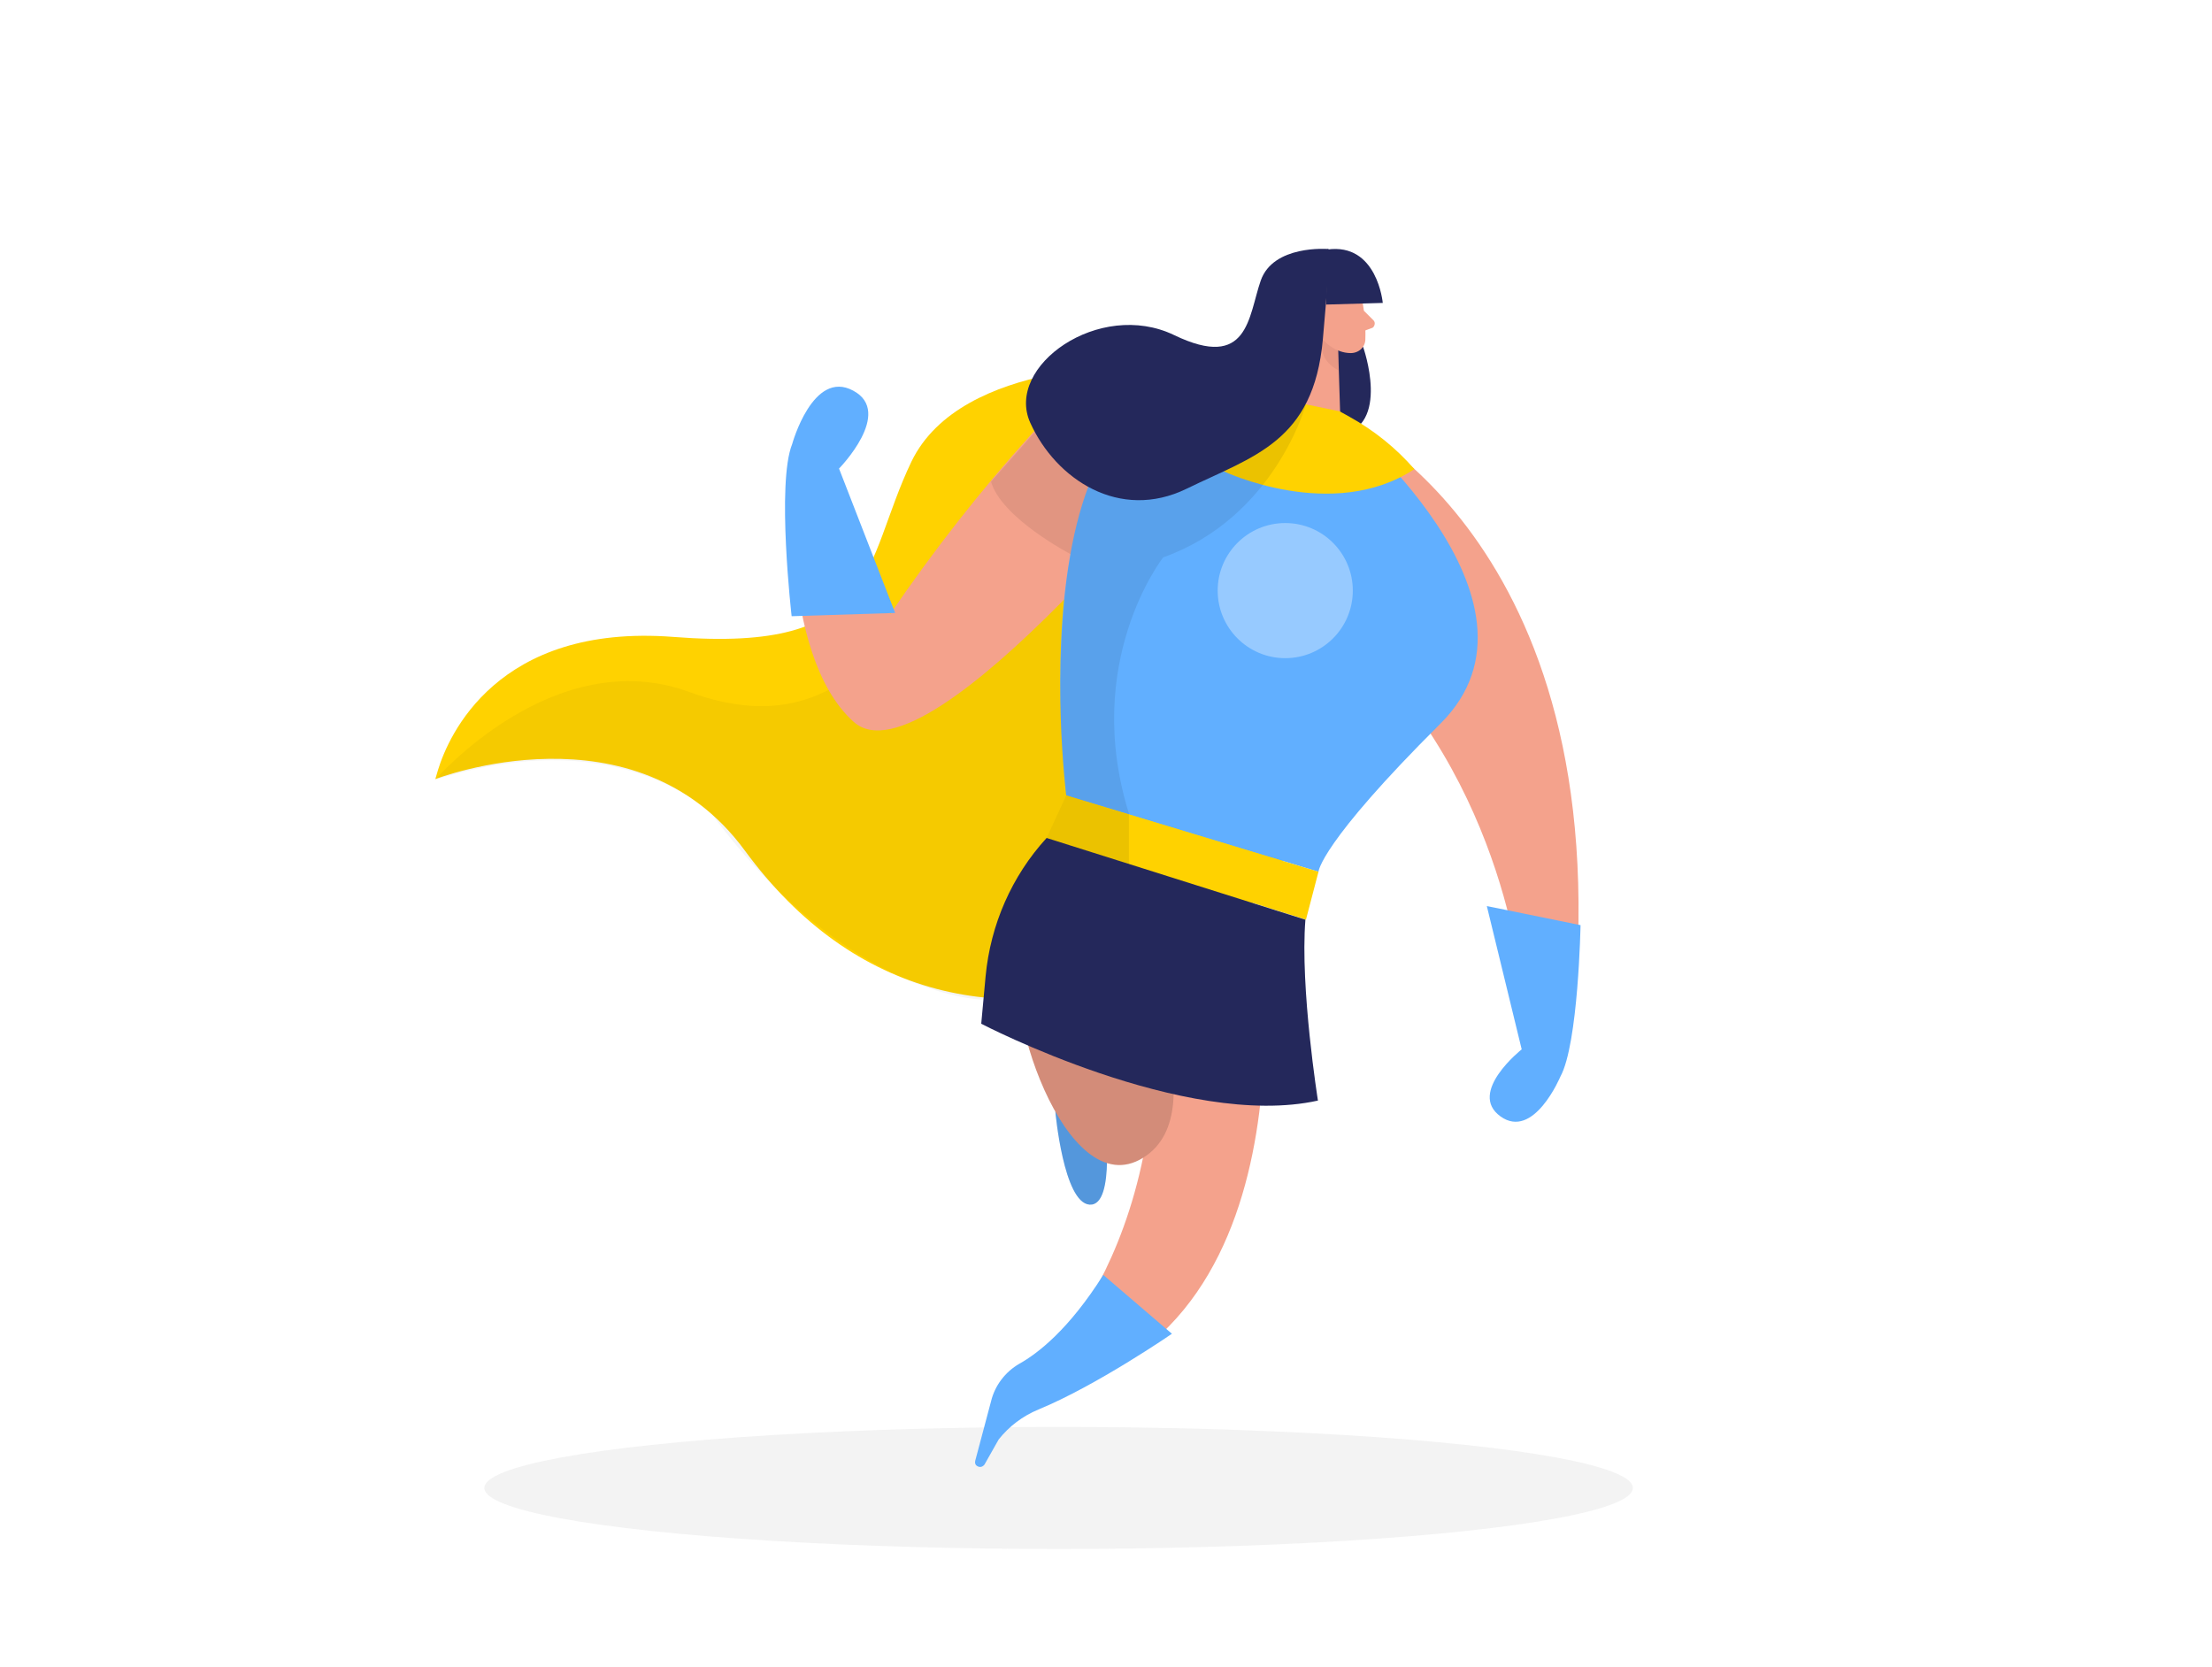 <svg clip-rule="evenodd" fill-rule="evenodd" stroke-linejoin="round" stroke-miterlimit="2" viewBox="0 0 406 306" xmlns="http://www.w3.org/2000/svg"><path d="m0 0h406v306h-406z" fill="#fff"/><ellipse cx="194.3" cy="273.1" fill="#e6e6e6" fill-opacity=".45" rx="105.4" ry="11.2"/><g fill-rule="nonzero"><path d="m210.7 67.2s-34.2-1.5-43.4 17.5c-9.1 19-5.6 35.2-43.7 32.2-32.4-2.5-41.3 18.2-43.2 24.4-.2.6-.3 1.1-.5 1.7 0 0 36.7-14.3 56.8 13.1s48 32.9 76.9 22.2 40.2-69.1 40.2-69.1z" fill="#ffd200"/><path d="m79.9 143.1s21.8-25.2 46.6-16.1 37.5-6.7 51.2-31 54.5-13.6 54.5-13.6l-51.5 101.1s-24.6 0-50-34c-.1 0-16.4-17.2-50.8-6.4z" fill-opacity=".04"/><path d="m193.7 204s1.5 16.8 6.3 17.1c4.9.3 2.7-16.2 2.7-16.2z" fill="#61afff"/><path d="m193.7 204s1.5 16.8 6.3 17.1c4.9.3 2.7-16.2 2.7-16.2z" fill-opacity=".14"/><path d="m230.8 169.2s12.3 74.5-38.7 86.7l-2.8-3.8s29-23.8 21.4-79.9z" fill="#f4a28c"/><path d="m246 76.5s50.8 22.1 42.9 108.1l-9.4-1.9s-2.5-39.2-32.4-66.3-1.1-39.9-1.1-39.9z" fill="#f4a28c"/><path d="m222.3 79.5s-18.3-16.1-33 .2c-9.4 10.4-18 21.4-25.9 33l-11.6-30.2-6.2 2.1s-2.9 35.4 11.1 47.9c13.9 12.4 65.6-53 65.6-53z" fill="#f4a28c"/><path d="m250.2 63.7s5.2 14.6-4.4 16.2-4.5-21.9-4.5-21.9z" fill="#24285b"/><path d="m249.7 53.7c.7 2.8 1 5.8.9 8.7-.1 1.5-1.4 2.5-2.9 2.4-2.3-.1-4.3-1.5-5.1-3.6l-2.3-4.3c-.7-1.9-.2-4 1.3-5.3 2.5-2.6 7.5-1 8.1 2.1z" fill="#f4a28c"/><path d="m241.2 58-4.6 16.6 9.4 1.9-.4-12.6z" fill="#f4a28c"/><path d="m250.3 57 1.8 1.8c.3.3.3.8 0 1.2-.1.1-.2.2-.3.2l-1.9.7z" fill="#f4a28c"/><path d="m245.6 64.3c-1.1-.4-2-1.1-2.8-2 0 0-1.3 3.5 2.9 5.7z" fill="#ce8172" fill-opacity=".31"/><path d="m244.3 58.4s-.4-2-1.8-1.6c-1.5.4-1 3.3 1.1 3.2z" fill="#f4a28c"/><path d="m243.4 55.9 10.4-.3s-1-11.1-10.2-9.8z" fill="#24285b"/><path d="m236.6 74.6 9.3 1.9s41.2 33.7 18.5 56.3c-22.2 22.1-22.4 27.2-22.4 27.2l-46.3-14s-11.7-93.8 40.9-71.4z" fill="#61afff"/><path d="m224.6 86.5s20 9.5 35-.4c-3.4-3.9-7.4-7.1-11.9-9.6l-1.8-1-19.8-4.1z" fill="#ffd200"/><path d="m239.7 74.2s-5.7 20.8-26.2 28.1c0 0-15.1 19.2-6.2 47.3l-11.6-3.5s-.9-8.8-1-14.1c0 0-.6-17.6 1.8-30.3 0 0-12.7-6.6-14.6-13.3 0 0 6.3-7.1 8-9.1s49.8-5.1 49.8-5.1z" fill-opacity=".08"/><path d="m243.7 45.7s-10-.8-12.3 5.8-2.2 16.6-15.9 10-31.1 5.7-26.4 16.1 16.4 18.1 28.7 12.1 23.3-8.6 25-27.4.9-16.6.9-16.6z" fill="#24285b"/><path d="m272.9 166.3 17.2 3.5s-.4 21.8-3.7 27.8c0 0-4.9 11.7-11 7.3s3.9-12.3 3.9-12.3z" fill="#61afff"/><path d="m164.3 112.5-19 .6s-2.8-24.4.1-31.6c0 0 3.8-13.8 11.2-9.8 7.5 4-2.6 14.3-2.6 14.3z" fill="#61afff"/></g><circle cx="235.9" cy="108.4" fill="#fff" fill-opacity=".34" r="12.4"/><path d="m206.6 171.1s17.5 32.6 3.2 41.4c-14.3 8.9-26.6-29.4-22.2-38.2 4.4-8.6 19-3.2 19-3.2z" fill="#f4a28c" fill-rule="nonzero"/><path d="m206.6 171.1s17.5 32.6 3.2 41.4c-14.3 8.9-26.6-29.4-22.2-38.2 4.4-8.6 19-3.2 19-3.2z" fill-opacity=".14" fill-rule="nonzero"/><path d="m195.7 146 46.3 14-2.3 8.8-47.6-15z" fill="#ffd200" fill-rule="nonzero"/><path d="m192.1 153.8c-6.4 7-10.3 15.9-11.2 25.4l-.8 8.7s37.4 19.5 61.8 14.1c0 0-3.3-20.7-2.3-33.2z" fill="#24285b" fill-rule="nonzero"/><path d="m202.5 234 12.6 10.8s-13.8 9.5-24.5 13.9c-2.9 1.2-5.4 3.1-7.3 5.5l-2.6 4.6c-.3.4-.8.6-1.3.3-.4-.2-.5-.6-.4-1l2.9-10.9c.7-2.9 2.6-5.4 5.2-6.9 3.4-1.9 9.1-6.3 15.4-16.3z" fill="#61afff" fill-rule="nonzero"/><path d="m195.7 146 11.5 3.5v9.1l-15.1-4.8z" fill-opacity=".08" fill-rule="nonzero"/></svg>
